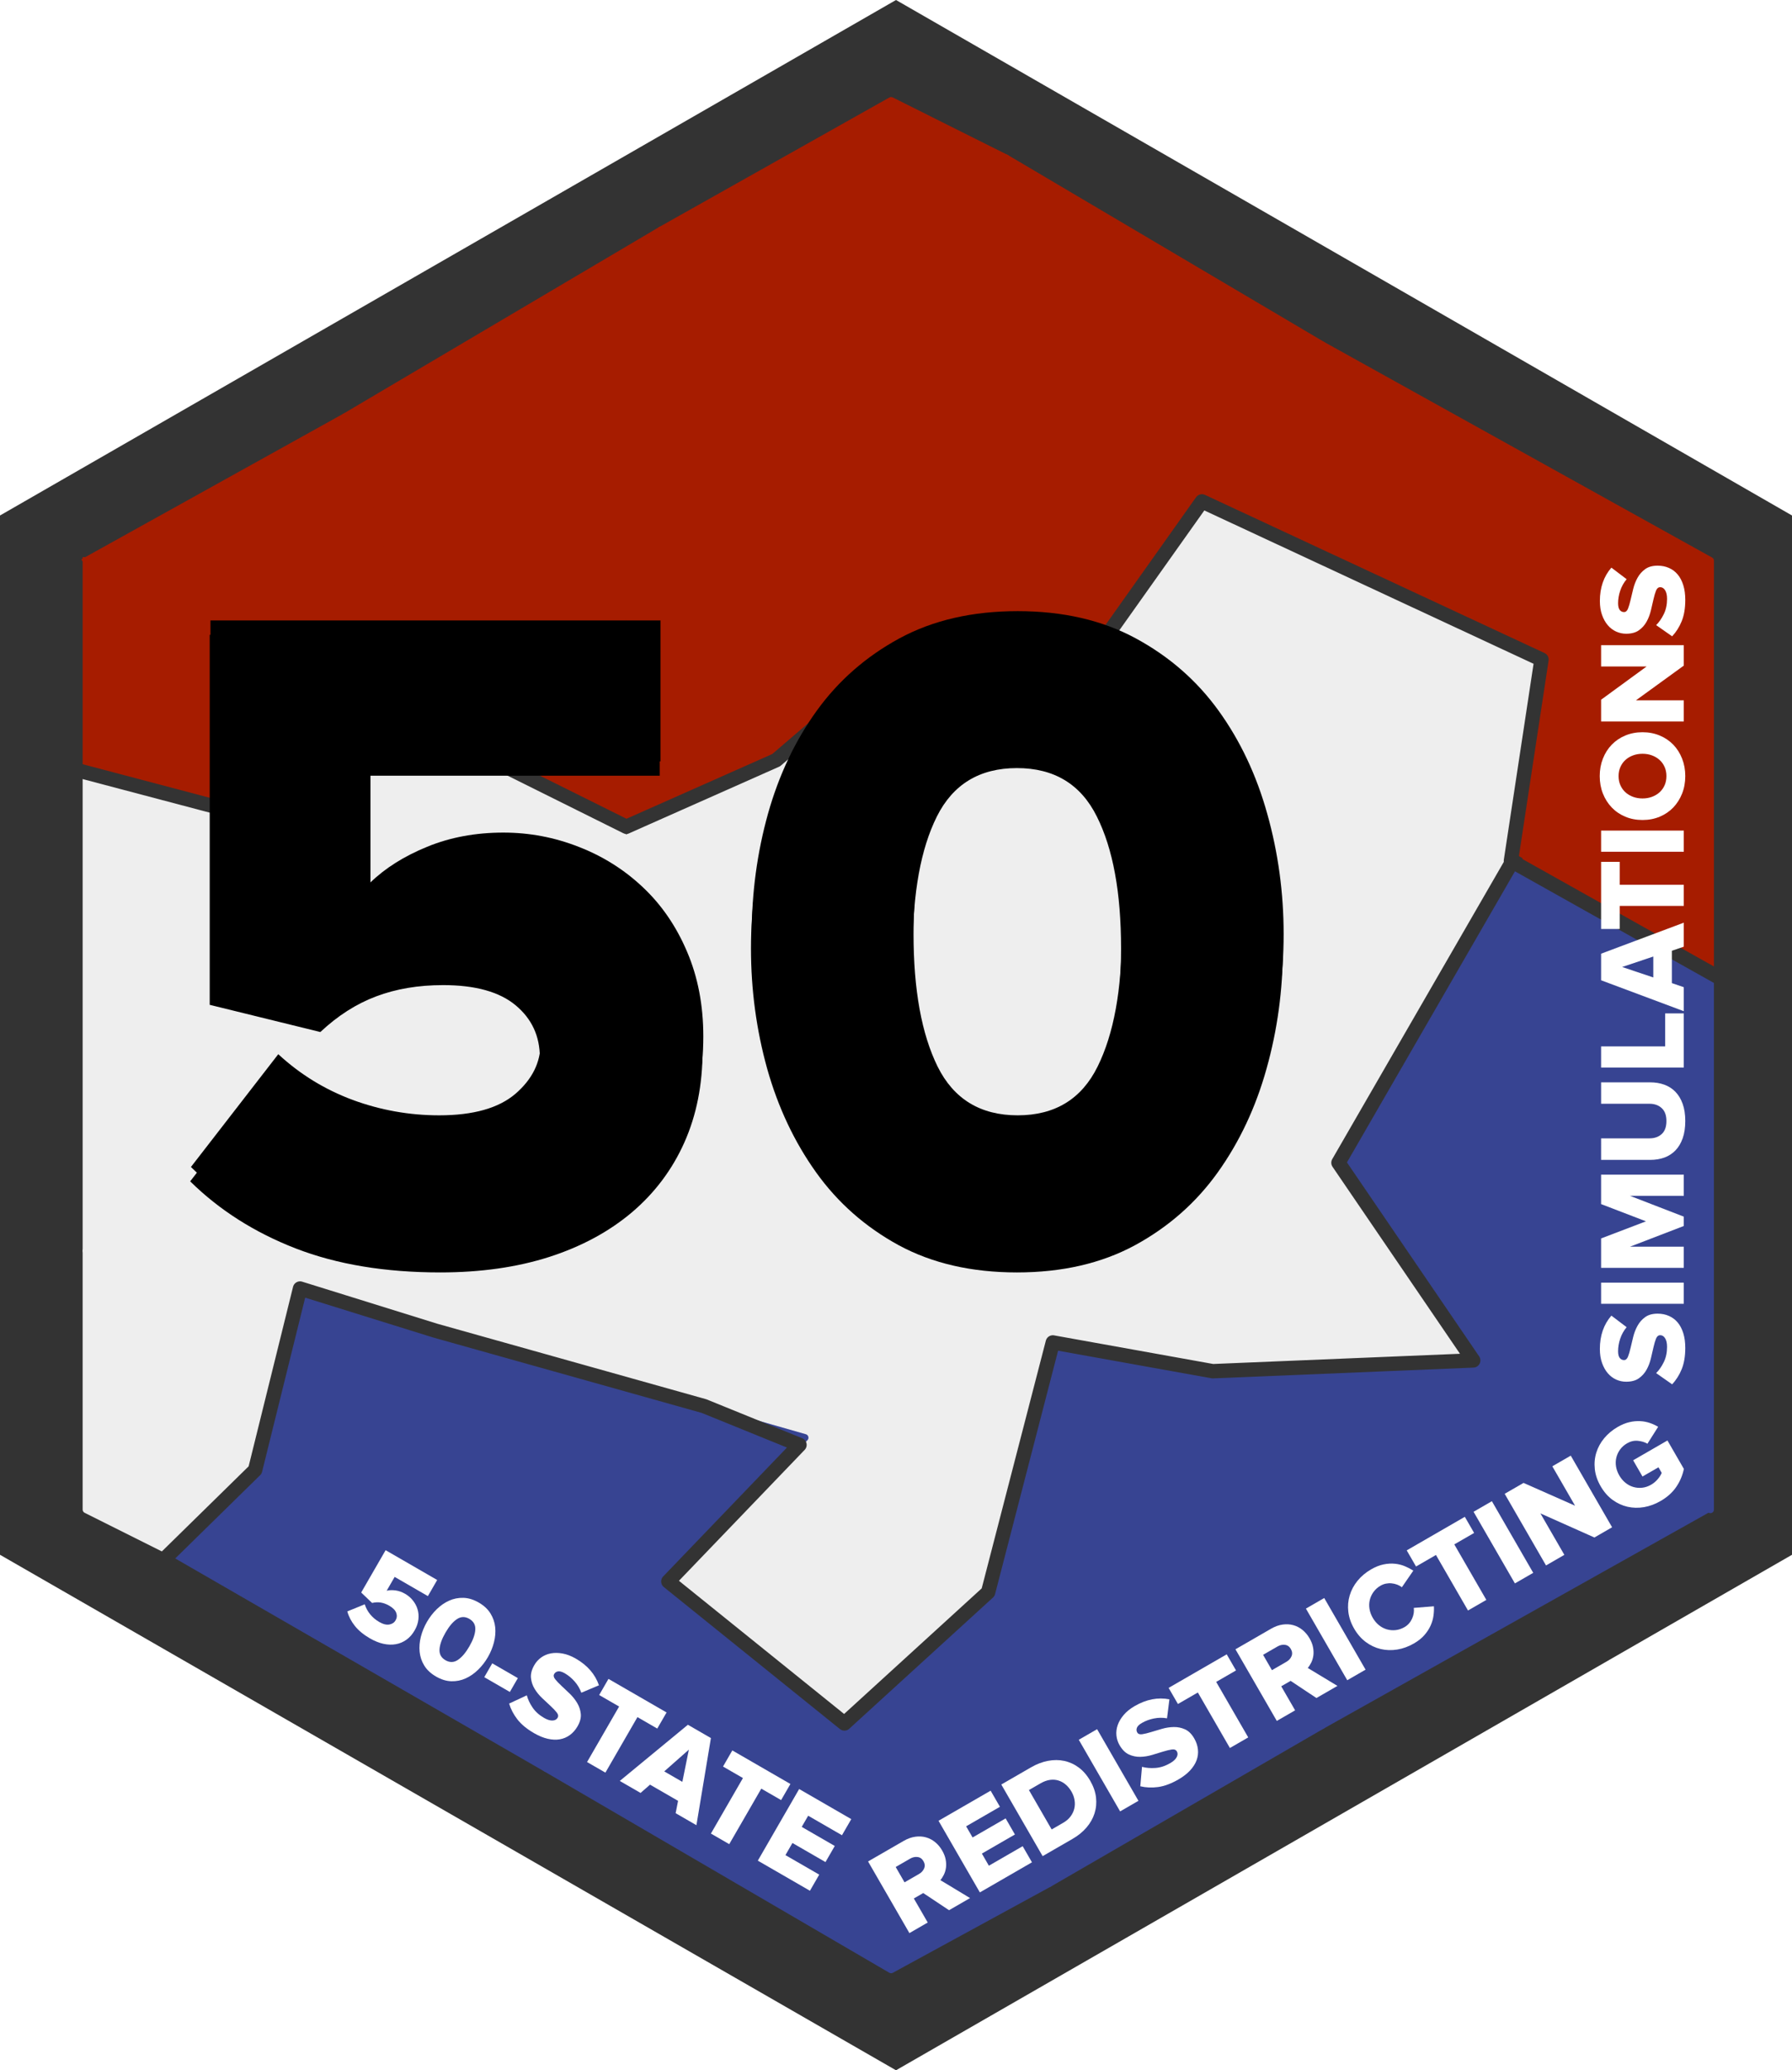 <svg version="1.1" viewBox="0.0 0.0 997.441 1152.0" fill="none" stroke="none" stroke-linecap="square" stroke-miterlimit="10" xmlns:xlink="http://www.w3.org/1999/xlink" xmlns="http://www.w3.org/2000/svg"><clipPath id="g111e9a16aab_0_0.0"><path d="m0 0l997.441 0l0 1152.0l-997.441 0l0 -1152.0z" clip-rule="nonzero"/></clipPath><g clip-path="url(#g111e9a16aab_0_0.0)"><path fill="#000000" fill-opacity="0.0" d="m0 0l997.441 0l0 1152.0l-997.441 0z" fill-rule="evenodd"/><path fill="#ffffff" d="m498.714 56.01l450.724 259.239l0 521.523l-450.724 259.239l-450.724 -259.239l0 -521.523z" fill-rule="evenodd"/><path stroke="#333333" stroke-width="1.0" stroke-linejoin="round" stroke-linecap="butt" d="m498.714 56.01l450.724 259.239l0 521.523l-450.724 259.239l-450.724 -259.239l0 -521.523z" fill-rule="evenodd"/><path fill="#333333" d="m498.722 0l498.992 287l0 577.999l-498.992 287l-498.992 -287l0 -577.999z" fill-rule="evenodd"/><path fill="#a61c00" d="m48.0 312.0l0 120.0l96.0 24.0l96.0 -48.0l-48.0 -176.0l-144.0 80.0" fill-rule="evenodd"/><path stroke="#a61c00" stroke-width="4.0" stroke-linejoin="round" stroke-linecap="butt" d="m48.0 312.0l0 120.0l96.0 24.0l96.0 -48.0l-48.0 -176.0l-144.0 80.0" fill-rule="evenodd"/><path fill="#a61c00" d="m192.0 232.0l48.0 176.0l112.546 52.013l79.454 -36.013l-96.0 -88.0l0 -120.0l32.0 -88.0z" fill-rule="evenodd"/><path stroke="#a61c00" stroke-width="4.0" stroke-linejoin="round" stroke-linecap="butt" d="m192.0 232.0l48.0 176.0l112.546 52.013l79.454 -36.013l-96.0 -88.0l0 -120.0l32.0 -88.0z" fill-rule="evenodd"/><path fill="#a61c00" d="m336.0 272.0l0 -56.0l32.0 -88.0l128.0 -72.0l64.0 32.0l0 136.0z" fill-rule="evenodd"/><path stroke="#a61c00" stroke-width="4.0" stroke-linejoin="round" stroke-linecap="butt" d="m336.0 272.0l0 -56.0l32.0 -88.0l128.0 -72.0l64.0 32.0l0 136.0z" fill-rule="evenodd"/><path fill="#a61c00" d="m336.0 272.0l0 64.0l96.0 88.0l67.331 -59.659l108.669 3.659l-48.0 -144.0l-224.0 48.0" fill-rule="evenodd"/><path stroke="#a61c00" stroke-width="4.0" stroke-linejoin="round" stroke-linecap="butt" d="m336.0 272.0l0 64.0l96.0 88.0l67.331 -59.659l108.669 3.659l-48.0 -144.0l-224.0 48.0" fill-rule="evenodd"/><path fill="#a61c00" d="m560.0 88.0l176.0 104.0l-128.0 176.0l-48.0 -144.0z" fill-rule="evenodd"/><path stroke="#a61c00" stroke-width="4.0" stroke-linejoin="round" stroke-linecap="butt" d="m560.0 88.0l176.0 104.0l-128.0 176.0l-48.0 -144.0z" fill-rule="evenodd"/><path fill="#a61c00" d="m736.0 192.0l-64.0 88.0l184.0 88.0l-16.0 112.0l112.0 64.0l0 -232.0z" fill-rule="evenodd"/><path stroke="#a61c00" stroke-width="4.0" stroke-linejoin="round" stroke-linecap="butt" d="m736.0 192.0l-64.0 88.0l184.0 88.0l-16.0 112.0l112.0 64.0l0 -232.0z" fill-rule="evenodd"/><path fill="#eeeeee" d="m672.0 280.0l100.0 48.0l-156.0 208.0l-184.0 -112.0l71.262 -58.349l104.738 2.349z" fill-rule="evenodd"/><path stroke="#eeeeee" stroke-width="4.0" stroke-linejoin="round" stroke-linecap="butt" d="m672.0 280.0l100.0 48.0l-156.0 208.0l-184.0 -112.0l71.262 -58.349l104.738 2.349z" fill-rule="evenodd"/><path fill="#eeeeee" d="m772.501 328.0l83.499 40.0l-16.0 112.0l-96.0 168.0l-176.0 -48.0l204.0 -272.0" fill-rule="evenodd"/><path stroke="#eeeeee" stroke-width="4.0" stroke-linejoin="round" stroke-linecap="butt" d="m772.501 328.0l83.499 40.0l-16.0 112.0l-96.0 168.0l-176.0 -48.0l204.0 -272.0" fill-rule="evenodd"/><path fill="#374492" d="m840.0 480.0l112.0 64.0l0 296.0l-112.0 -48.0l-96.0 -144.0z" fill-rule="evenodd"/><path stroke="#374492" stroke-width="4.0" stroke-linejoin="round" stroke-linecap="butt" d="m840.0 480.0l112.0 64.0l0 296.0l-112.0 -48.0l-96.0 -144.0z" fill-rule="evenodd"/><path fill="#374492" d="m950.0 840.0l-214.0 120.0l-72.0 -104.0l0 -96.0l153.249 -2.249l22.751 34.249z" fill-rule="evenodd"/><path stroke="#374492" stroke-width="4.0" stroke-linejoin="round" stroke-linecap="butt" d="m950.0 840.0l-214.0 120.0l-72.0 -104.0l0 -96.0l153.249 -2.249l22.751 34.249z" fill-rule="evenodd"/><path fill="#eeeeee" d="m48.0 432.0l96.0 24.0l0 120.0l240.0 24.0l0 112.0l-240.0 -72.0l-96.0 56.0z" fill-rule="evenodd"/><path stroke="#eeeeee" stroke-width="4.0" stroke-linejoin="round" stroke-linecap="butt" d="m48.0 432.0l96.0 24.0l0 120.0l240.0 24.0l0 112.0l-240.0 -72.0l-96.0 56.0z" fill-rule="evenodd"/><path fill="#eeeeee" d="m240.0 408.0l-96.0 48.0l0 120.0l240.0 24.0l48.0 -176.0l-83.386 42.567z" fill-rule="evenodd"/><path stroke="#eeeeee" stroke-width="4.0" stroke-linejoin="round" stroke-linecap="butt" d="m240.0 408.0l-96.0 48.0l0 120.0l240.0 24.0l48.0 -176.0l-83.386 42.567z" fill-rule="evenodd"/><path fill="#eeeeee" d="m432.0 424.0l184.0 112.0l-48.0 64.0l-72.0 136.0l-112.0 -24.0l0 -112.0z" fill-rule="evenodd"/><path stroke="#eeeeee" stroke-width="4.0" stroke-linejoin="round" stroke-linecap="butt" d="m432.0 424.0l184.0 112.0l-48.0 64.0l-72.0 136.0l-112.0 -24.0l0 -112.0z" fill-rule="evenodd"/><path fill="#eeeeee" d="m568.0 600.0l176.0 48.0l73.501 110.0l-153.501 2.0l-168.0 -24.0z" fill-rule="evenodd"/><path stroke="#eeeeee" stroke-width="4.0" stroke-linejoin="round" stroke-linecap="butt" d="m568.0 600.0l176.0 48.0l73.501 110.0l-153.501 2.0l-168.0 -24.0z" fill-rule="evenodd"/><path fill="#eeeeee" d="m248.0 672.0l-104.0 -32.0l-96.0 56.0l0 144.0l48.0 24.0l48.0 -48.0l24.0 -96.0z" fill-rule="evenodd"/><path stroke="#eeeeee" stroke-width="4.0" stroke-linejoin="round" stroke-linecap="butt" d="m248.0 672.0l-104.0 -32.0l-96.0 56.0l0 144.0l48.0 24.0l48.0 -48.0l24.0 -96.0z" fill-rule="evenodd"/><path fill="#eeeeee" d="m168.0 720.0l80.0 -48.0l136.0 40.0l72.0 16.0l-8.0 72.0z" fill-rule="evenodd"/><path stroke="#eeeeee" stroke-width="4.0" stroke-linejoin="round" stroke-linecap="butt" d="m168.0 720.0l80.0 -48.0l136.0 40.0l72.0 16.0l-8.0 72.0z" fill-rule="evenodd"/><path fill="#eeeeee" d="m456.0 728.0l40.0 8.0l93.0 13.501l-37.0 138.499l-80.0 72.0l-102.278 -80.843l78.278 -79.157z" fill-rule="evenodd"/><path stroke="#eeeeee" stroke-width="4.0" stroke-linejoin="round" stroke-linecap="butt" d="m456.0 728.0l40.0 8.0l93.0 13.501l-37.0 138.499l-80.0 72.0l-102.278 -80.843l78.278 -79.157z" fill-rule="evenodd"/><path fill="#374492" d="m588.501 750.0l75.499 10.0l0 96.0l72.0 104.0l-152.0 88.0l-66.499 -127.499l34.499 -32.501z" fill-rule="evenodd"/><path stroke="#374492" stroke-width="4.0" stroke-linejoin="round" stroke-linecap="butt" d="m588.501 750.0l75.499 10.0l0 96.0l72.0 104.0l-152.0 88.0l-66.499 -127.499l34.499 -32.501z" fill-rule="evenodd"/><path fill="#374492" d="m516.501 919.0l67.499 129.0l-88.0 48.0l-192.0 -112.0l68.357 -102.205l99.643 78.205z" fill-rule="evenodd"/><path stroke="#374492" stroke-width="4.0" stroke-linejoin="round" stroke-linecap="butt" d="m516.501 919.0l67.499 129.0l-88.0 48.0l-192.0 -112.0l68.357 -102.205l99.643 78.205z" fill-rule="evenodd"/><path fill="#374492" d="m168.0 720.0l280.0 80.0l-64.0 64.0l-80.0 120.0l-208.0 -120.0l48.0 -48.0z" fill-rule="evenodd"/><path stroke="#374492" stroke-width="4.0" stroke-linejoin="round" stroke-linecap="butt" d="m168.0 720.0l280.0 80.0l-64.0 64.0l-80.0 120.0l-208.0 -120.0l48.0 -48.0z" fill-rule="evenodd"/><path fill="#000000" fill-opacity="0.0" d="m37.0 427.0l106.0 28.0l97.0 -49.0l108.614 54.013l83.386 -37.013l69.953 -59.969l106.047 1.969l61.0 -86.0l189.0 88.0l-17.0 112.0l123.0 69.0" fill-rule="evenodd"/><path stroke="#333333" stroke-width="8.0" stroke-linejoin="round" stroke-linecap="butt" d="m37.0 427.0l106.0 28.0l97.0 -49.0l108.614 54.013l83.386 -37.013l69.953 -59.969l106.047 1.969l61.0 -86.0l189.0 88.0l-17.0 112.0l123.0 69.0" fill-rule="evenodd"/><path fill="#000000" fill-opacity="0.0" d="m91.0 868.0l51.0 -50.0l25.0 -101.0l75.457 23.478l149.407 41.94l53.136 21.583l-73.0 76.0l98.0 79.0l80.0 -73.0l36.0 -139.0l89.0 16.0l145.0 -6.0l-75.0 -110.0l97.0 -168.0" fill-rule="evenodd"/><path stroke="#333333" stroke-width="8.0" stroke-linejoin="round" stroke-linecap="butt" d="m91.0 868.0l51.0 -50.0l25.0 -101.0l75.457 23.478l149.407 41.94l53.136 21.583l-73.0 76.0l98.0 79.0l80.0 -73.0l36.0 -139.0l89.0 16.0l145.0 -6.0l-75.0 -110.0l97.0 -168.0" fill-rule="evenodd"/><g filter="url(#shadowFilter-g111e9a16aab_0_0.1)"><use xlink:href="#g111e9a16aab_0_0.1" transform="matrix(1.0 0.0 0.0 1.0 -0.419 7.989)"/></g><defs><filter id="shadowFilter-g111e9a16aab_0_0.1" filterUnits="userSpaceOnUse"><feGaussianBlur in="SourceAlpha" stdDeviation="36.5" result="blur"/><feComponentTransfer in="blur" color-interpolation-filters="sRGB"><feFuncR type="linear" slope="0" intercept="1.0"/><feFuncG type="linear" slope="0" intercept="1.0"/><feFuncB type="linear" slope="0" intercept="1.0"/><feFuncA type="linear" slope="0.32" intercept="0"/></feComponentTransfer></filter></defs><g id="g111e9a16aab_0_0.1"><path fill="#000000" d="m117.145 345.256l0 205.886l61.588 15.137c9.661 -9.071 19.996 -15.676 31.005 -19.815c11.065 -4.195 23.506 -6.293 37.324 -6.293c17.918 0 31.37 3.742 40.357 11.225c8.987 7.484 13.48 17.15 13.48 28.999c0 10.772 -4.662 20.183 -13.986 28.234c-9.324 7.994 -23.478 11.991 -42.463 11.991c-16.57 0 -32.634 -2.863 -48.192 -8.589c-15.502 -5.783 -29.292 -14.259 -41.368 -25.427l-48.614 62.761c16.233 15.988 35.807 28.432 58.724 37.333c22.973 8.901 49.793 13.352 80.461 13.352c22.467 0 42.66 -2.863 60.577 -8.589c17.974 -5.783 33.336 -14.06 46.086 -24.832c12.75 -10.829 22.495 -23.812 29.236 -38.949c6.74 -15.137 10.11 -32.117 10.11 -50.94c0 -17.405 -3.033 -33.166 -9.099 -47.283c-6.01 -14.117 -14.211 -26.051 -24.602 -35.803c-10.335 -9.751 -22.243 -17.235 -35.723 -22.451c-13.424 -5.273 -27.382 -7.909 -41.873 -7.909c-15.502 0 -29.657 2.636 -42.463 7.909c-12.75 5.216 -23.254 11.821 -31.51 19.815l0 -67.353l161.427 0l0 -78.408z" fill-rule="evenodd"/><path fill="#000000" d="m566.45 419.412c20.726 0 35.554 8.986 44.485 26.958c8.987 17.915 13.48 42.379 13.48 73.391c0 31.012 -4.493 55.589 -13.48 73.731c-8.931 18.086 -23.759 27.128 -44.485 27.128c-20.726 0 -35.583 -9.043 -44.569 -27.128c-8.931 -18.142 -13.396 -42.719 -13.396 -73.731c0 -31.012 4.465 -55.476 13.396 -73.391c8.987 -17.972 23.843 -26.958 44.569 -26.958zm0 -79.344c-25.219 0 -47.153 5.046 -65.801 15.137c-18.592 10.092 -33.926 23.5 -46.002 40.225c-12.076 16.725 -21.147 35.888 -27.213 57.488c-6.01 21.601 -9.015 43.882 -9.015 66.843c0 23.018 3.005 45.327 9.015 66.928c6.066 21.544 15.137 40.763 27.213 57.658c12.076 16.895 27.41 30.417 46.002 40.565c18.648 10.092 40.581 15.137 65.801 15.137c25.163 0 47.069 -5.046 65.717 -15.137c18.648 -10.148 34.01 -23.67 46.086 -40.565c12.076 -16.895 21.119 -36.114 27.129 -57.658c6.066 -21.601 9.099 -43.91 9.099 -66.928c0 -22.961 -3.033 -45.242 -9.099 -66.843c-6.01 -21.601 -15.053 -40.763 -27.129 -57.488c-12.076 -16.725 -27.438 -30.133 -46.086 -40.225c-18.648 -10.092 -40.553 -15.137 -65.717 -15.137z" fill-rule="evenodd"/></g><path fill="#ffffff" d="m506.619 1034.224c1.345 -0.777 2.714 -1.074 4.107 -0.893c1.395 0.172 2.484 0.935 3.266 2.29c0.805 1.394 0.935 2.741 0.389 4.042c-0.543 1.29 -1.487 2.324 -2.832 3.1l-8.072 4.66l-4.93 -8.54zm-23.446 1.58l23.012 39.858l10.196 -5.887l-7.727 -13.383l5.224 -3.016l14.37 9.548l11.693 -6.751l-16.523 -9.977c0.724 -0.842 1.376 -1.854 1.955 -3.035c0.582 -1.192 0.969 -2.492 1.161 -3.899c0.188 -1.414 0.131 -2.924 -0.17 -4.531c-0.295 -1.611 -0.948 -3.292 -1.958 -5.042c-1.059 -1.835 -2.359 -3.38 -3.899 -4.635c-1.544 -1.262 -3.246 -2.151 -5.106 -2.667c-1.858 -0.527 -3.846 -0.641 -5.965 -0.343c-2.123 0.292 -4.272 1.066 -6.448 2.322z" fill-rule="evenodd"/><path fill="#ffffff" d="m522.387 1013.164l23.012 39.858l29.006 -16.746l-5.177 -8.968l-18.809 10.859l-3.897 -6.75l18.394 -10.62l-5.172 -8.958l-18.394 10.62l-3.588 -6.215l18.809 -10.859l-5.177 -8.967z" fill-rule="evenodd"/><path fill="#ffffff" d="m579.172 992.336c1.822 -1.052 3.576 -1.693 5.263 -1.923c1.687 -0.23 3.272 -0.108 4.756 0.366c1.48 0.468 2.829 1.228 4.046 2.281c1.213 1.046 2.269 2.347 3.168 3.903c0.85 1.472 1.412 3.019 1.688 4.641c0.276 1.622 0.235 3.202 -0.122 4.739c-0.354 1.527 -1.041 2.983 -2.062 4.367c-1.02 1.384 -2.399 2.578 -4.137 3.582l-6.411 3.702l-12.657 -21.923zm-21.843 0.654l23.012 39.858l16.666 -9.622c3.083 -1.78 5.665 -3.88 7.744 -6.299c2.082 -2.43 3.573 -5.058 4.472 -7.886c0.899 -2.828 1.176 -5.775 0.829 -8.843c-0.346 -3.068 -1.416 -6.155 -3.21 -9.261c-1.793 -3.106 -3.932 -5.576 -6.415 -7.41c-2.484 -1.834 -5.169 -3.059 -8.056 -3.674c-2.887 -0.615 -5.902 -0.626 -9.043 -0.031c-3.139 0.584 -6.269 1.778 -9.391 3.58z" fill-rule="evenodd"/><path fill="#ffffff" d="m600.458 968.09l23.012 39.858l10.196 -5.887l-23.012 -39.858z" fill-rule="evenodd"/><path fill="#ffffff" d="m631.613 949.312c-2.53 1.461 -4.571 3.106 -6.124 4.936c-1.556 1.824 -2.674 3.701 -3.353 5.632c-0.679 1.931 -0.923 3.865 -0.73 5.804c0.195 1.928 0.775 3.728 1.741 5.401c1.471 2.548 3.21 4.281 5.215 5.198c2.002 0.91 4.099 1.347 6.291 1.309c2.189 -0.045 4.385 -0.396 6.588 -1.054c2.2 -0.665 4.24 -1.285 6.122 -1.862c1.878 -0.583 3.498 -0.973 4.859 -1.172c1.358 -0.205 2.303 0.153 2.834 1.074c0.55 0.953 0.509 2.027 -0.122 3.222c-0.629 1.185 -1.832 2.29 -3.609 3.316c-2.729 1.576 -5.462 2.462 -8.198 2.658c-2.736 0.196 -5.229 -0.011 -7.479 -0.623l-0.95 10.819c3.119 0.75 6.427 0.889 9.923 0.418c3.499 -0.481 7.263 -1.885 11.293 -4.211c2.652 -1.531 4.821 -3.207 6.508 -5.028c1.689 -1.831 2.893 -3.723 3.61 -5.677c0.718 -1.953 0.963 -3.967 0.736 -6.04c-0.221 -2.077 -0.906 -4.111 -2.055 -6.102c-1.426 -2.47 -3.135 -4.151 -5.125 -5.042c-1.994 -0.898 -4.086 -1.324 -6.275 -1.279c-2.192 0.038 -4.384 0.374 -6.576 1.008c-2.195 0.628 -4.232 1.233 -6.11 1.816c-1.882 0.576 -3.501 0.967 -4.859 1.172c-1.362 0.198 -2.284 -0.121 -2.767 -0.957c-0.483 -0.836 -0.545 -1.717 -0.186 -2.642c0.365 -0.928 1.298 -1.826 2.798 -2.692c1.983 -1.145 4.188 -1.964 6.615 -2.457c2.423 -0.5 4.871 -0.534 7.343 -0.103l1.326 -10.57c-6.405 -1.238 -12.833 0.004 -19.283 3.728z" fill-rule="evenodd"/><path fill="#ffffff" d="m650.464 939.219l5.177 8.968l11.094 -6.405l17.835 30.89l10.206 -5.892l-17.835 -30.89l11.036 -6.372l-5.177 -8.968z" fill-rule="evenodd"/><path fill="#ffffff" d="m711.111 916.161c1.345 -0.777 2.714 -1.074 4.107 -0.893c1.395 0.172 2.484 0.935 3.266 2.29c0.805 1.394 0.935 2.741 0.389 4.042c-0.543 1.29 -1.487 2.324 -2.832 3.1l-8.072 4.66l-4.93 -8.54zm-23.446 1.58l23.012 39.858l10.196 -5.887l-7.727 -13.383l5.224 -3.016l14.37 9.548l11.693 -6.751l-16.523 -9.977c0.724 -0.842 1.376 -1.853 1.955 -3.035c0.582 -1.192 0.969 -2.492 1.161 -3.899c0.188 -1.414 0.131 -2.924 -0.17 -4.531c-0.295 -1.611 -0.948 -3.292 -1.958 -5.042c-1.059 -1.835 -2.359 -3.38 -3.899 -4.635c-1.544 -1.261 -3.246 -2.151 -5.106 -2.667c-1.858 -0.527 -3.846 -0.641 -5.965 -0.343c-2.123 0.292 -4.272 1.066 -6.448 2.322z" fill-rule="evenodd"/><path fill="#ffffff" d="m726.879 895.101l23.012 39.858l10.196 -5.887l-23.012 -39.858z" fill-rule="evenodd"/><path fill="#ffffff" d="m763.218 873.239c-3.045 1.758 -5.586 3.891 -7.623 6.398c-2.031 2.504 -3.481 5.217 -4.351 8.14c-0.874 2.917 -1.125 5.953 -0.753 9.11c0.372 3.157 1.444 6.269 3.214 9.336c1.771 3.067 3.93 5.551 6.478 7.452c2.548 1.901 5.305 3.205 8.272 3.913c2.966 0.708 6.042 0.809 9.225 0.302c3.186 -0.517 6.302 -1.654 9.346 -3.412c2.369 -1.368 4.3 -2.906 5.794 -4.616c1.49 -1.716 2.644 -3.485 3.464 -5.307c0.816 -1.828 1.349 -3.662 1.6 -5.502c0.254 -1.85 0.331 -3.597 0.23 -5.242l-11.201 0.891c0.145 0.98 0.133 1.985 -0.035 3.016c-0.172 1.025 -0.48 2.023 -0.922 2.996c-0.436 0.969 -1.006 1.856 -1.709 2.659c-0.697 0.8 -1.518 1.473 -2.465 2.019c-1.622 0.937 -3.278 1.495 -4.968 1.675c-1.69 0.18 -3.33 0.038 -4.92 -0.427c-1.584 -0.469 -3.045 -1.246 -4.385 -2.332c-1.339 -1.086 -2.48 -2.445 -3.424 -4.079c-0.943 -1.634 -1.55 -3.302 -1.821 -5.005c-0.271 -1.703 -0.211 -3.354 0.179 -4.953c0.392 -1.61 1.089 -3.101 2.09 -4.475c0.997 -1.38 2.307 -2.538 3.929 -3.474c0.946 -0.546 1.94 -0.921 2.981 -1.125c1.048 -0.207 2.1 -0.257 3.158 -0.15c1.064 0.103 2.084 0.34 3.062 0.709c0.973 0.363 1.848 0.852 2.624 1.468l6.372 -9.255c-1.436 -0.926 -3.007 -1.744 -4.712 -2.454c-1.703 -0.72 -3.548 -1.18 -5.536 -1.382c-1.991 -0.208 -4.095 -0.083 -6.31 0.375c-2.22 0.452 -4.514 1.361 -6.883 2.729z" fill-rule="evenodd"/><path fill="#ffffff" d="m782.995 862.703l5.177 8.967l11.094 -6.405l17.835 30.89l10.206 -5.892l-17.835 -30.89l11.036 -6.372l-5.177 -8.968z" fill-rule="evenodd"/><path fill="#ffffff" d="m820.197 841.225l23.012 39.858l10.196 -5.887l-23.012 -39.858z" fill-rule="evenodd"/><path fill="#ffffff" d="m837.519 831.223l23.012 39.858l10.196 -5.887l-13.32 -23.07l30.053 13.409l9.849 -5.686l-23.012 -39.858l-10.264 5.926l12.663 21.932l-28.682 -12.684z" fill-rule="evenodd"/><path fill="#ffffff" d="m900.436 794.017c-2.968 1.713 -5.471 3.799 -7.511 6.256c-2.037 2.447 -3.506 5.128 -4.407 8.043c-0.904 2.908 -1.182 5.965 -0.834 9.17c0.345 3.199 1.425 6.37 3.241 9.515c1.842 3.19 4.056 5.724 6.643 7.603c2.587 1.878 5.367 3.156 8.342 3.834c2.971 0.671 6.027 0.739 9.169 0.205c3.144 -0.545 6.201 -1.673 9.168 -3.387c3.753 -2.167 6.669 -4.78 8.748 -7.839c2.085 -3.063 3.506 -6.407 4.262 -10.034l-9.142 -15.834l-19.099 11.027l5.211 9.026l8.893 -5.134l1.791 3.103c-0.364 1.005 -1.074 2.146 -2.131 3.422c-1.057 1.276 -2.316 2.336 -3.778 3.18c-1.622 0.937 -3.278 1.495 -4.968 1.675c-1.69 0.18 -3.33 0.038 -4.92 -0.427c-1.584 -0.469 -3.045 -1.246 -4.385 -2.332c-1.339 -1.086 -2.48 -2.445 -3.424 -4.079c-0.943 -1.634 -1.55 -3.302 -1.821 -5.005c-0.271 -1.703 -0.211 -3.354 0.179 -4.953c0.392 -1.61 1.089 -3.101 2.09 -4.475c0.997 -1.38 2.307 -2.538 3.929 -3.474c1.938 -1.119 3.927 -1.576 5.968 -1.371c2.041 0.205 3.816 0.745 5.325 1.62l5.962 -9.408c-1.391 -0.848 -2.94 -1.562 -4.648 -2.141c-1.701 -0.583 -3.502 -0.922 -5.403 -1.018c-1.904 -0.102 -3.903 0.092 -5.997 0.584c-2.087 0.488 -4.238 1.371 -6.453 2.649z" fill-rule="evenodd"/><path fill="#ffffff" d="m890.496 750.64c-6.1035156E-5 2.921 0.404 5.512 1.213 7.771c0.801 2.26 1.868 4.166 3.201 5.72c1.333 1.554 2.886 2.732 4.661 3.534c1.767 0.795 3.616 1.193 5.548 1.193c2.942 0 5.312 -0.639 7.109 -1.918c1.789 -1.279 3.216 -2.877 4.279 -4.794c1.056 -1.918 1.849 -3.995 2.381 -6.233c0.524 -2.237 1.007 -4.315 1.449 -6.233c0.434 -1.918 0.906 -3.516 1.415 -4.794c0.502 -1.278 1.284 -1.918 2.347 -1.918c1.101 0 2.01 0.572 2.729 1.717c0.711 1.137 1.067 2.732 1.067 4.783c0 3.152 -0.599 5.961 -1.797 8.429c-1.198 2.468 -2.624 4.523 -4.279 6.166l8.895 6.233c2.209 -2.326 3.983 -5.121 5.323 -8.384c1.333 -3.271 1.999 -7.232 1.999 -11.885c0 -3.062 -0.367 -5.779 -1.101 -8.15c-0.741 -2.379 -1.778 -4.367 -3.111 -5.965c-1.333 -1.598 -2.954 -2.817 -4.863 -3.657c-1.909 -0.847 -4.013 -1.271 -6.312 -1.271c-2.853 0 -5.162 0.639 -6.929 1.918c-1.774 1.279 -3.19 2.877 -4.245 4.794c-1.063 1.918 -1.868 3.984 -2.415 6.199c-0.554 2.215 -1.048 4.281 -1.483 6.199c-0.442 1.918 -0.913 3.516 -1.415 4.794c-0.509 1.278 -1.247 1.918 -2.212 1.918c-0.966 0 -1.76 -0.387 -2.381 -1.16c-0.621 -0.78 -0.932 -2.037 -0.932 -3.769c0 -2.289 0.393 -4.608 1.179 -6.957c0.779 -2.349 1.973 -4.486 3.583 -6.411l-8.49 -6.433c-4.275 4.928 -6.413 11.116 -6.413 18.564z" fill-rule="evenodd"/><path fill="#ffffff" d="m891.182 725.495l46.024 0l1.2207031E-4 -11.774l-46.024 0z" fill-rule="evenodd"/><path fill="#ffffff" d="m891.182 705.493l46.024 0l6.1035156E-5 -11.774l-29.941 0l29.941 -11.517l0 -5.207l-29.941 -11.573l29.941 0l6.1035156E-5 -11.785l-46.024 0l-1.2207031E-4 16.378l24.977 9.589l-24.977 9.522z" fill-rule="evenodd"/><path fill="#ffffff" d="m891.182 645.416l27.392 0c2.853 0 5.466 -0.431 7.839 -1.293c2.366 -0.87 4.414 -2.193 6.143 -3.969c1.722 -1.784 3.066 -4.032 4.032 -6.745c0.966 -2.72 1.449 -5.932 1.449 -9.633c6.1035156E-5 -3.657 -0.483 -6.831 -1.449 -9.522c-0.966 -2.698 -2.31 -4.935 -4.032 -6.712c-1.73 -1.784 -3.789 -3.107 -6.177 -3.969c-2.396 -0.87 -5.02 -1.305 -7.873 -1.305l-27.324 0l-1.2207031E-4 11.919l26.976 0c2.763 0 5.02 0.81 6.772 2.431c1.744 1.62 2.617 4.006 2.617 7.158c-6.1035156E-5 3.241 -0.872 5.66 -2.617 7.258c-1.752 1.598 -4.009 2.397 -6.772 2.397l-26.976 0z" fill-rule="evenodd"/><path fill="#ffffff" d="m891.183 594.04l46.024 0l2.4414062E-4 -30.137l-10.355 0l-1.2207031E-4 18.363l-35.669 0z" fill-rule="evenodd"/><path fill="#ffffff" d="m902.908 538.079l17.329 -5.82l-6.1035156E-5 11.64l-17.329 -5.82zm-11.725 7.392l46.024 17.204l6.1035156E-5 -13.357l-6.626 -2.263l1.2207031E-4 -18.018l6.626 -2.263l1.2207031E-4 -13.357l-46.024 17.259zm1.8310547E-4 -28.559l10.355 0l6.1035156E-5 -12.811l35.669 0l1.2207031E-4 -11.785l-35.669 0l1.2207031E-4 -12.744l-10.355 0z" fill-rule="evenodd"/><path fill="#ffffff" d="m891.184 473.956l46.024 0l6.1035156E-5 -11.774l-46.024 0z" fill-rule="evenodd"/><path fill="#ffffff" d="m900.91 431.833c0 -1.873 0.348 -3.575 1.044 -5.106c0.689 -1.531 1.632 -2.832 2.83 -3.902c1.19 -1.07 2.591 -1.903 4.2 -2.497c1.61 -0.595 3.358 -0.892 5.245 -0.892c1.887 0 3.635 0.297 5.245 0.892c1.61 0.595 3.014 1.427 4.211 2.497c1.198 1.07 2.141 2.371 2.83 3.902c0.689 1.531 1.033 3.233 1.033 5.106c0 1.918 -0.344 3.642 -1.033 5.173c-0.689 1.531 -1.632 2.832 -2.83 3.902c-1.198 1.07 -2.602 1.903 -4.212 2.497c-1.61 0.595 -3.358 0.892 -5.245 0.892c-1.887 0 -3.635 -0.297 -5.245 -0.892c-1.61 -0.595 -3.01 -1.427 -4.2 -2.497c-1.198 -1.07 -2.141 -2.371 -2.83 -3.902c-0.696 -1.531 -1.044 -3.256 -1.044 -5.173zm-10.49 0c-6.1035156E-5 3.516 0.588 6.76 1.763 9.733c1.175 2.966 2.811 5.545 4.908 7.738c2.089 2.185 4.593 3.895 7.513 5.129c2.92 1.234 6.128 1.851 9.625 1.851c3.497 0 6.705 -0.617 9.625 -1.851c2.92 -1.234 5.428 -2.943 7.525 -5.129c2.089 -2.193 3.721 -4.772 4.897 -7.738c1.176 -2.973 1.763 -6.218 1.763 -9.733c6.1035156E-5 -3.471 -0.588 -6.701 -1.763 -9.689c-1.175 -2.995 -2.808 -5.578 -4.897 -7.749c-2.096 -2.17 -4.605 -3.869 -7.525 -5.095c-2.92 -1.234 -6.128 -1.851 -9.625 -1.851c-3.497 0 -6.705 0.617 -9.625 1.851c-2.92 1.226 -5.424 2.925 -7.513 5.095c-2.096 2.17 -3.732 4.753 -4.908 7.749c-1.176 2.988 -1.763 6.218 -1.763 9.689z" fill-rule="evenodd"/><path fill="#ffffff" d="m891.184 401.48l46.024 0l6.1035156E-5 -11.774l-26.639 0l26.64 -19.322l6.1035156E-5 -11.372l-46.024 0l-6.1035156E-5 11.852l25.325 0l-25.326 18.497z" fill-rule="evenodd"/><path fill="#ffffff" d="m890.5 334.421c0 2.921 0.404 5.512 1.213 7.771c0.801 2.26 1.868 4.166 3.201 5.72c1.333 1.553 2.886 2.732 4.661 3.534c1.767 0.795 3.616 1.193 5.548 1.193c2.942 0 5.312 -0.639 7.109 -1.918c1.789 -1.278 3.216 -2.877 4.279 -4.794c1.056 -1.918 1.849 -3.995 2.381 -6.233c0.524 -2.237 1.007 -4.315 1.449 -6.233c0.434 -1.918 0.906 -3.516 1.415 -4.794c0.502 -1.278 1.284 -1.918 2.347 -1.918c1.101 0 2.01 0.572 2.729 1.717c0.711 1.137 1.067 2.732 1.067 4.783c0 3.152 -0.599 5.961 -1.797 8.429c-1.198 2.468 -2.624 4.523 -4.279 6.166l8.895 6.233c2.209 -2.327 3.983 -5.121 5.323 -8.384c1.333 -3.271 1.999 -7.232 1.999 -11.885c0 -3.062 -0.367 -5.779 -1.101 -8.15c-0.741 -2.379 -1.778 -4.367 -3.111 -5.965c-1.333 -1.598 -2.954 -2.817 -4.863 -3.657c-1.909 -0.847 -4.013 -1.271 -6.312 -1.271c-2.853 0 -5.162 0.639 -6.929 1.918c-1.774 1.278 -3.19 2.877 -4.245 4.794c-1.063 1.918 -1.868 3.984 -2.415 6.199c-0.554 2.215 -1.048 4.281 -1.483 6.199c-0.442 1.918 -0.913 3.516 -1.415 4.794c-0.509 1.278 -1.247 1.918 -2.212 1.918c-0.966 0 -1.759 -0.387 -2.381 -1.16c-0.621 -0.78 -0.932 -2.037 -0.932 -3.769c6.1035156E-5 -2.289 0.393 -4.608 1.179 -6.957c0.779 -2.349 1.973 -4.486 3.583 -6.411l-8.49 -6.433c-4.275 4.928 -6.413 11.116 -6.413 18.564z" fill-rule="evenodd"/><path fill="#ffffff" d="m214.639 862.603l-13.595 23.547l6.059 5.806c1.706 -0.398 3.327 -0.47 4.862 -0.215c1.545 0.252 3.109 0.836 4.693 1.75c2.053 1.186 3.348 2.504 3.884 3.954c0.536 1.451 0.412 2.853 -0.37 4.209c-0.711 1.232 -1.867 2 -3.467 2.304c-1.596 0.297 -3.482 -0.182 -5.658 -1.438c-1.899 -1.096 -3.551 -2.487 -4.956 -4.171c-1.395 -1.687 -2.415 -3.569 -3.062 -5.645l-9.715 3.961c0.805 2.903 2.226 5.621 4.265 8.155c2.045 2.538 4.825 4.822 8.34 6.851c2.575 1.487 5.078 2.495 7.51 3.026c2.442 0.528 4.749 0.598 6.921 0.209c2.176 -0.395 4.15 -1.235 5.922 -2.52c1.772 -1.285 3.279 -3.004 4.522 -5.157c1.149 -1.991 1.842 -3.994 2.079 -6.01c0.243 -2.012 0.092 -3.92 -0.455 -5.723c-0.541 -1.799 -1.411 -3.443 -2.612 -4.931c-1.19 -1.491 -2.616 -2.716 -4.277 -3.675c-1.777 -1.026 -3.573 -1.661 -5.389 -1.905c-1.806 -0.247 -3.445 -0.187 -4.92 0.181l4.447 -7.703l18.5 10.681l5.177 -8.968z" fill-rule="evenodd"/><path fill="#ffffff" d="m261.235 900.813c2.375 1.371 3.481 3.38 3.318 6.027c-0.153 2.644 -1.253 5.739 -3.301 9.286c-2.048 3.547 -4.186 6.06 -6.413 7.541c-2.218 1.478 -4.514 1.531 -6.889 0.159c-2.375 -1.371 -3.481 -3.389 -3.317 -6.052c0.174 -2.666 1.286 -5.772 3.333 -9.319c2.048 -3.547 4.175 -6.049 6.381 -7.507c2.217 -1.461 4.513 -1.505 6.888 -0.134zm5.239 -9.074c-2.89 -1.669 -5.737 -2.543 -8.541 -2.623c-2.797 -0.076 -5.44 0.443 -7.928 1.557c-2.488 1.114 -4.793 2.705 -6.915 4.774c-2.115 2.073 -3.931 4.422 -5.447 7.048c-1.52 2.633 -2.649 5.383 -3.386 8.251c-0.727 2.865 -0.957 5.664 -0.688 8.395c0.268 2.731 1.133 5.292 2.593 7.683c1.471 2.388 3.651 4.416 6.542 6.085c2.884 1.665 5.727 2.537 8.531 2.617c2.807 0.073 5.461 -0.457 7.96 -1.59c2.5 -1.133 4.805 -2.733 6.916 -4.799c2.122 -2.069 3.942 -4.42 5.462 -7.052c1.516 -2.626 2.64 -5.375 3.371 -8.247c0.738 -2.868 0.966 -5.658 0.687 -8.37c-0.28 -2.712 -1.155 -5.262 -2.626 -7.65c-1.471 -2.388 -3.648 -4.415 -6.532 -6.08z" fill-rule="evenodd"/><path fill="#ffffff" d="m273.995 925.558l-4.447 7.703l14.242 8.223l4.447 -7.703z" fill-rule="evenodd"/><path fill="#ffffff" d="m320.517 922.941c-2.53 -1.461 -4.975 -2.406 -7.336 -2.835c-2.357 -0.436 -4.542 -0.465 -6.554 -0.088c-2.012 0.377 -3.809 1.134 -5.391 2.269c-1.572 1.133 -2.841 2.535 -3.807 4.208c-1.471 2.548 -2.102 4.92 -1.894 7.116c0.212 2.189 0.883 4.223 2.012 6.103c1.133 1.873 2.535 3.599 4.207 5.178c1.676 1.573 3.233 3.03 4.673 4.371c1.444 1.335 2.592 2.542 3.444 3.623c0.856 1.074 1.019 2.071 0.487 2.992c-0.55 0.953 -1.501 1.455 -2.852 1.505c-1.341 0.047 -2.899 -0.442 -4.676 -1.468c-2.729 -1.576 -4.863 -3.499 -6.401 -5.771c-1.538 -2.271 -2.605 -4.534 -3.2 -6.789l-9.845 4.587c0.91 3.076 2.444 6.01 4.599 8.802c2.166 2.789 5.264 5.347 9.293 7.674c2.652 1.531 5.188 2.572 7.609 3.122c2.43 0.547 4.671 0.643 6.721 0.288c2.05 -0.355 3.917 -1.149 5.599 -2.383c1.688 -1.23 3.107 -2.84 4.257 -4.831c1.426 -2.47 2.028 -4.79 1.804 -6.96c-0.22 -2.176 -0.896 -4.201 -2.029 -6.074c-1.129 -1.88 -2.516 -3.61 -4.161 -5.191c-1.641 -1.587 -3.184 -3.049 -4.627 -4.383c-1.44 -1.341 -2.588 -2.549 -3.444 -3.623c-0.853 -1.08 -1.037 -2.038 -0.555 -2.875c0.483 -0.836 1.214 -1.331 2.195 -1.482c0.987 -0.148 2.23 0.211 3.73 1.077c1.983 1.145 3.794 2.645 5.436 4.5c1.645 1.849 2.898 3.951 3.761 6.308l9.817 -4.136c-2.13 -6.166 -6.42 -11.112 -12.87 -14.836z" fill-rule="evenodd"/><path fill="#ffffff" d="m383.424 973.591l-3.624 17.917l-10.081 -5.82l13.705 -12.097zm-44.742 -39.371l-5.177 8.967l11.094 6.405l-17.835 30.89l10.206 5.893l17.835 -30.89l11.036 6.372l5.177 -8.967zm44.203 25.521l-37.911 31.256l11.568 6.679l5.273 -4.607l15.604 9.009l-1.353 6.87l11.568 6.679l8.065 -48.487zm24.732 14.279l-5.177 8.968l11.094 6.405l-17.835 30.89l10.206 5.892l17.835 -30.89l11.036 6.372l5.177 -8.968z" fill-rule="evenodd"/><path fill="#ffffff" d="m444.819 995.498l-23.012 39.858l29.006 16.747l5.177 -8.968l-18.809 -10.86l3.897 -6.75l18.394 10.62l5.172 -8.958l-18.394 -10.62l3.588 -6.215l18.809 10.86l5.177 -8.967z" fill-rule="evenodd"/></g></svg>